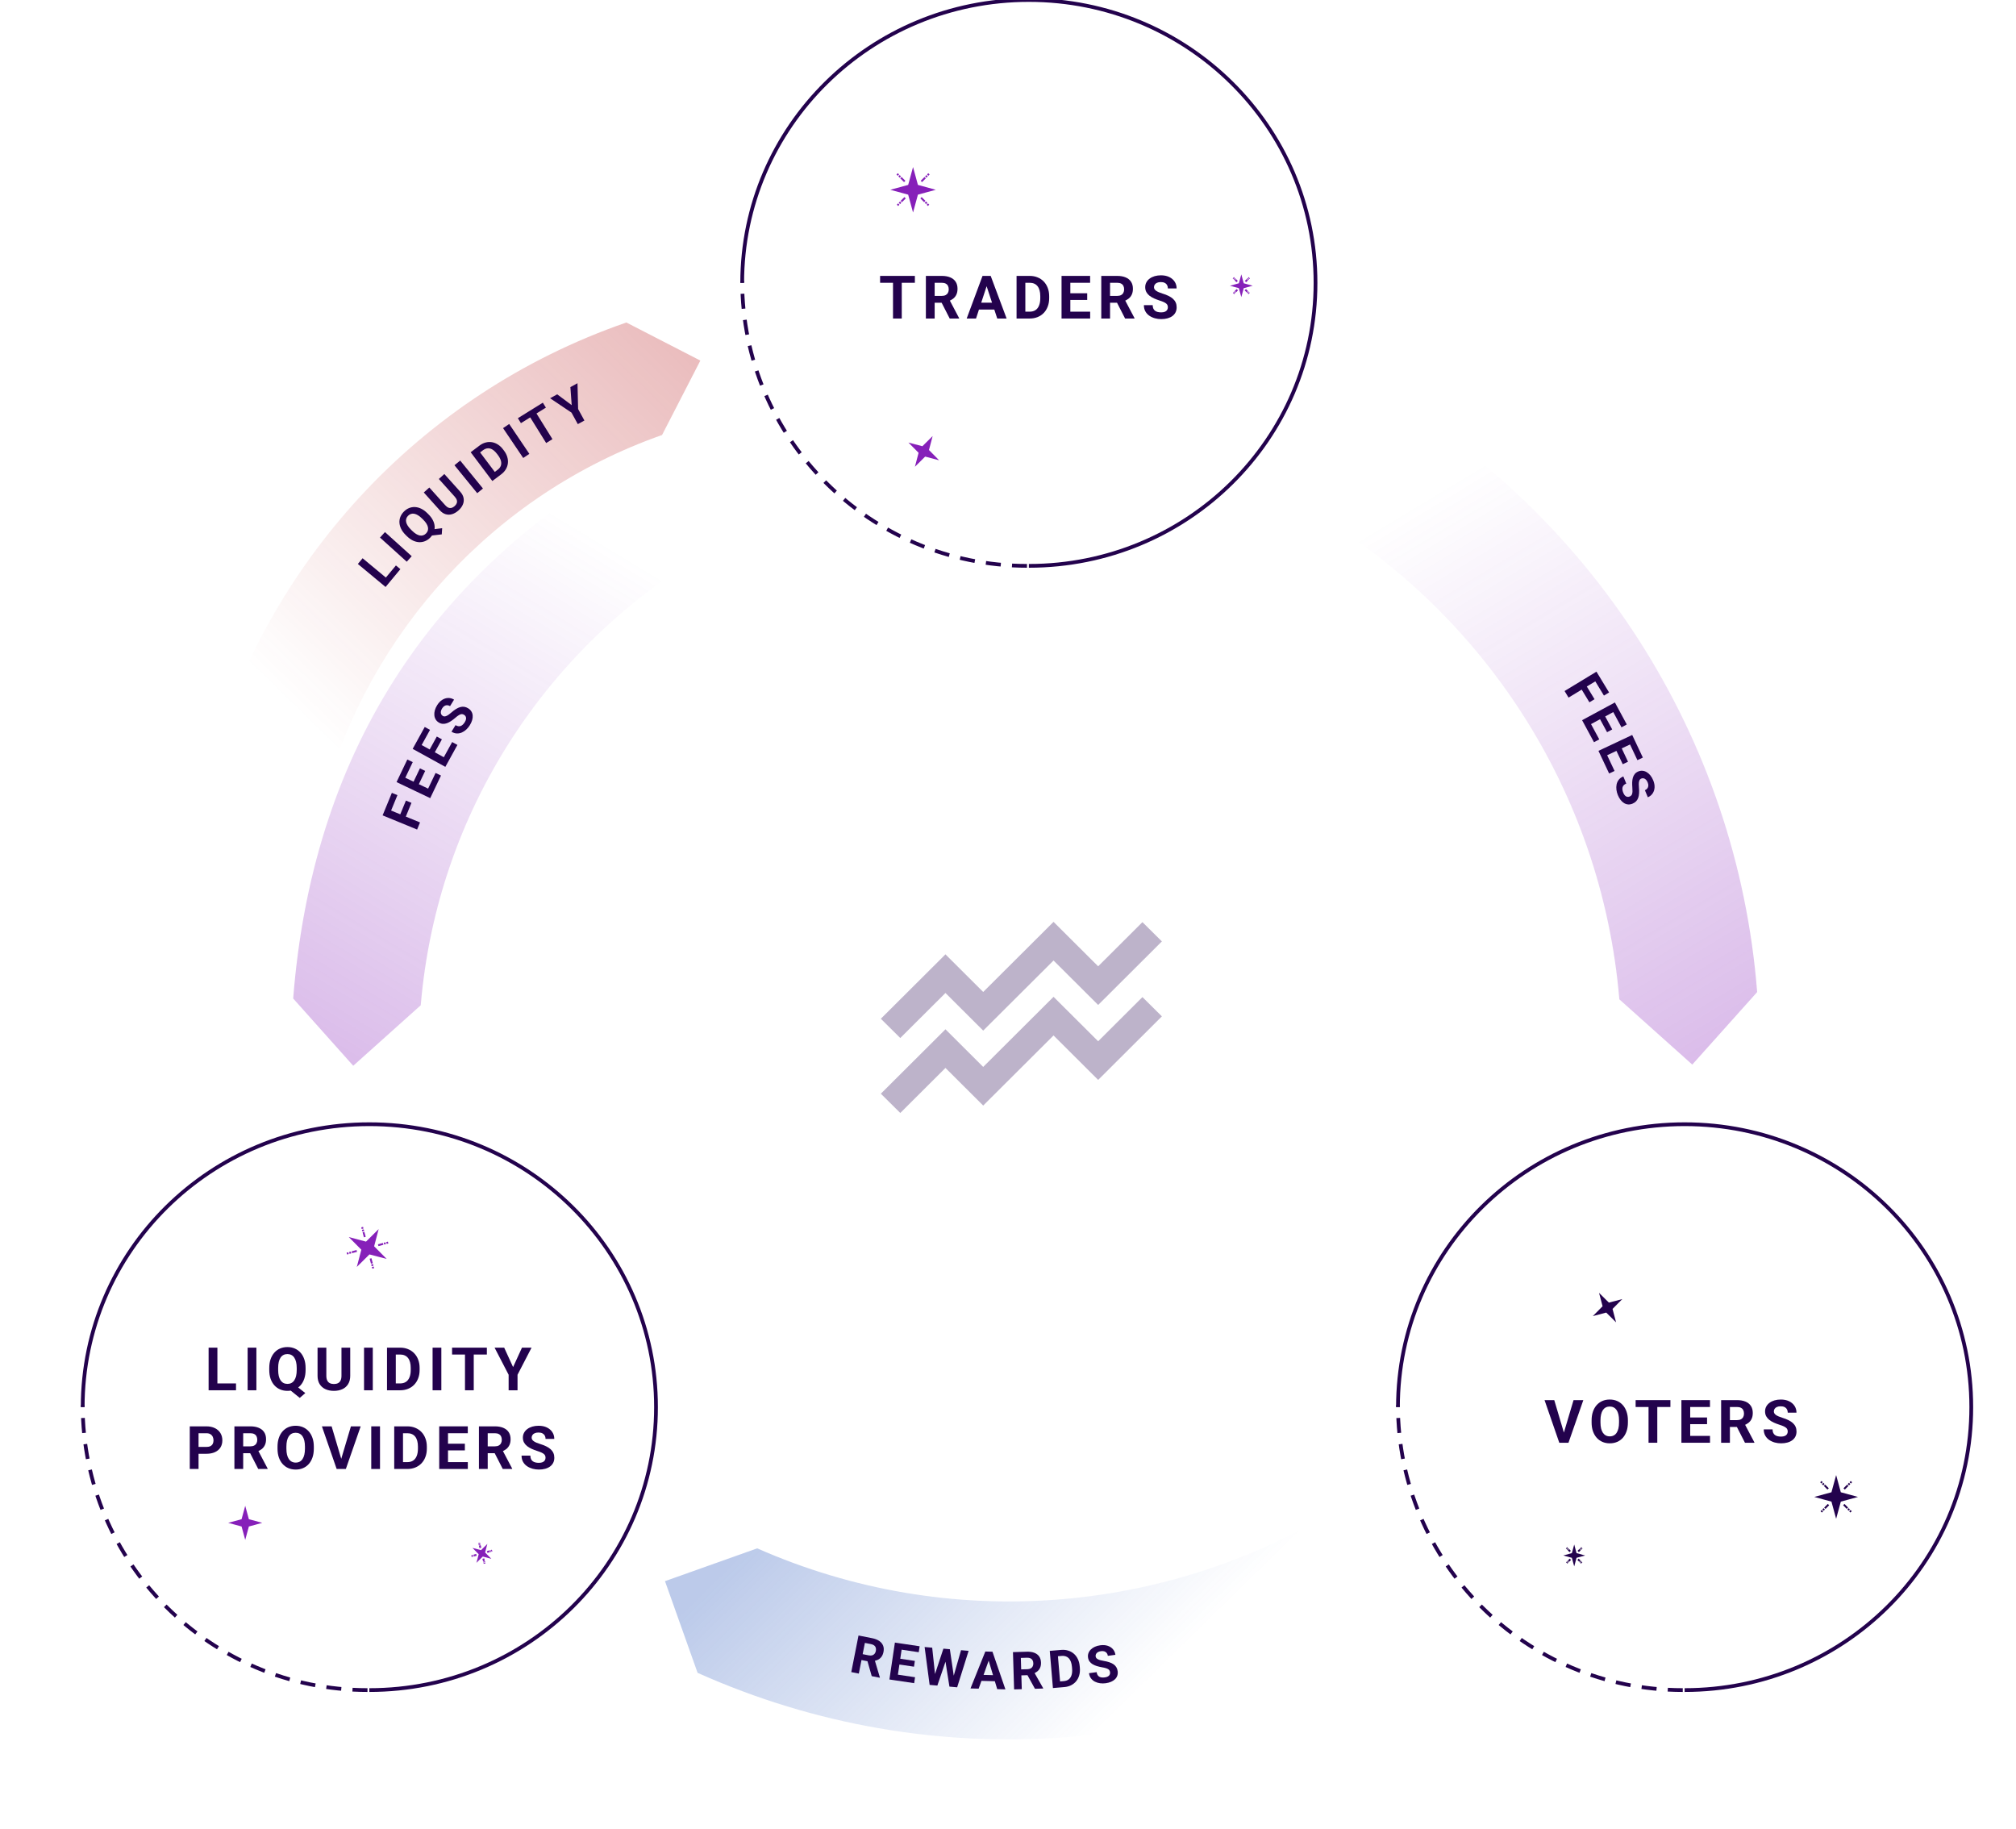 <svg width="100%" height="100%" viewBox="0 0 538 488" fill="none" xmlns="http://www.w3.org/2000/svg">
<g clip-path="url(#clip0_11310_51496)">
<path d="M274.566 151C316.816 151 351.066 117.197 351.066 75.5C351.066 33.803 316.816 0 274.566 0C232.317 0 198.066 33.803 198.066 75.5" stroke="#23024D"/>
<path d="M274.066 151C232.093 151 198.066 116.974 198.066 75" stroke="#23024D" stroke-dasharray="4 3"/>
<path d="M311.663 82.023C311.663 81.82 311.632 81.638 311.569 81.477C311.512 81.31 311.403 81.159 311.241 81.023C311.08 80.883 310.853 80.745 310.562 80.609C310.27 80.474 309.892 80.333 309.429 80.188C308.913 80.021 308.424 79.833 307.96 79.625C307.502 79.417 307.095 79.174 306.741 78.898C306.392 78.617 306.116 78.292 305.913 77.922C305.715 77.552 305.616 77.122 305.616 76.633C305.616 76.159 305.72 75.729 305.929 75.344C306.137 74.953 306.429 74.62 306.804 74.344C307.179 74.062 307.621 73.846 308.132 73.695C308.647 73.544 309.213 73.469 309.827 73.469C310.666 73.469 311.397 73.62 312.022 73.922C312.647 74.224 313.132 74.638 313.476 75.164C313.825 75.69 313.999 76.292 313.999 76.969H311.671C311.671 76.635 311.601 76.344 311.46 76.094C311.325 75.838 311.116 75.638 310.835 75.492C310.559 75.346 310.21 75.273 309.788 75.273C309.382 75.273 309.043 75.336 308.772 75.461C308.502 75.581 308.299 75.745 308.163 75.953C308.028 76.156 307.96 76.385 307.96 76.641C307.96 76.833 308.007 77.008 308.101 77.164C308.2 77.32 308.345 77.466 308.538 77.602C308.731 77.737 308.968 77.865 309.249 77.984C309.53 78.104 309.856 78.221 310.226 78.336C310.845 78.523 311.39 78.734 311.858 78.969C312.332 79.203 312.728 79.466 313.046 79.758C313.364 80.049 313.603 80.38 313.765 80.75C313.926 81.12 314.007 81.539 314.007 82.008C314.007 82.503 313.91 82.945 313.718 83.336C313.525 83.727 313.246 84.057 312.882 84.328C312.517 84.599 312.082 84.805 311.577 84.945C311.072 85.086 310.507 85.156 309.882 85.156C309.319 85.156 308.765 85.083 308.218 84.938C307.671 84.787 307.174 84.56 306.726 84.258C306.283 83.956 305.929 83.57 305.663 83.102C305.397 82.633 305.265 82.078 305.265 81.438H307.616C307.616 81.792 307.671 82.091 307.78 82.336C307.89 82.581 308.043 82.779 308.241 82.93C308.444 83.081 308.684 83.19 308.96 83.258C309.241 83.326 309.549 83.359 309.882 83.359C310.288 83.359 310.621 83.302 310.882 83.188C311.147 83.073 311.343 82.914 311.468 82.711C311.598 82.508 311.663 82.279 311.663 82.023Z" fill="#23024D"/>
<path d="M293.892 73.625H298.134C299.004 73.625 299.751 73.755 300.376 74.016C301.006 74.276 301.491 74.662 301.829 75.172C302.168 75.682 302.337 76.31 302.337 77.055C302.337 77.664 302.233 78.188 302.024 78.625C301.821 79.057 301.532 79.419 301.157 79.711C300.787 79.997 300.353 80.227 299.853 80.398L299.11 80.789H295.423L295.407 78.961H298.149C298.561 78.961 298.902 78.888 299.173 78.742C299.444 78.596 299.647 78.393 299.782 78.133C299.923 77.872 299.993 77.57 299.993 77.227C299.993 76.862 299.925 76.547 299.79 76.281C299.655 76.016 299.449 75.812 299.173 75.672C298.897 75.531 298.55 75.461 298.134 75.461H296.235V85H293.892V73.625ZM300.251 85L297.657 79.93L300.134 79.914L302.759 84.891V85H300.251Z" fill="#23024D"/>
<path d="M290.924 83.172V85H284.869V83.172H290.924ZM285.635 73.625V85H283.291V73.625H285.635ZM290.135 78.258V80.039H284.869V78.258H290.135ZM290.916 73.625V75.461H284.869V73.625H290.916Z" fill="#23024D"/>
<path d="M274.777 85H272.301L272.316 83.172H274.777C275.392 83.172 275.91 83.034 276.332 82.758C276.754 82.477 277.072 82.068 277.285 81.531C277.504 80.995 277.613 80.346 277.613 79.586V79.031C277.613 78.448 277.551 77.935 277.426 77.492C277.306 77.049 277.126 76.677 276.887 76.375C276.647 76.073 276.353 75.846 276.004 75.695C275.655 75.539 275.254 75.461 274.801 75.461H272.254V73.625H274.801C275.561 73.625 276.257 73.755 276.887 74.016C277.522 74.271 278.072 74.638 278.535 75.117C278.999 75.596 279.355 76.169 279.605 76.836C279.861 77.497 279.988 78.234 279.988 79.047V79.586C279.988 80.393 279.861 81.13 279.605 81.797C279.355 82.463 278.999 83.037 278.535 83.516C278.077 83.99 277.527 84.357 276.887 84.617C276.251 84.872 275.548 85 274.777 85ZM273.629 73.625V85H271.285V73.625H273.629Z" fill="#23024D"/>
<path d="M263.561 75.57L260.467 85H257.975L262.201 73.625H263.787L263.561 75.57ZM266.131 85L263.029 75.57L262.779 73.625H264.381L268.631 85H266.131ZM265.99 80.766V82.602H259.982V80.766H265.99Z" fill="#23024D"/>
<path d="M247.085 73.625H251.327C252.197 73.625 252.944 73.755 253.569 74.016C254.2 74.276 254.684 74.662 255.022 75.172C255.361 75.682 255.53 76.31 255.53 77.055C255.53 77.664 255.426 78.188 255.218 78.625C255.015 79.057 254.726 79.419 254.351 79.711C253.981 79.997 253.546 80.227 253.046 80.398L252.304 80.789H248.616L248.601 78.961H251.343C251.754 78.961 252.095 78.888 252.366 78.742C252.637 78.596 252.84 78.393 252.976 78.133C253.116 77.872 253.187 77.57 253.187 77.227C253.187 76.862 253.119 76.547 252.983 76.281C252.848 76.016 252.642 75.812 252.366 75.672C252.09 75.531 251.744 75.461 251.327 75.461H249.429V85H247.085V73.625ZM253.444 85L250.851 79.93L253.327 79.914L255.952 84.891V85H253.444Z" fill="#23024D"/>
<path d="M240.649 73.625V85H238.313V73.625H240.649ZM244.149 73.625V75.461H234.868V73.625H244.149Z" fill="#23024D"/>
<path d="M331.264 73.212L330.613 75.596L328.229 76.246L330.613 76.897L331.264 79.281L331.914 76.897L334.298 76.246L331.914 75.596L331.264 73.212Z" fill="#8620B9"/>
<path d="M330.201 77.31L329.695 77.815" stroke="#8620B9" stroke-width="0.5" stroke-linejoin="round"/>
<path d="M329.611 77.9L329.443 78.069" stroke="#8620B9" stroke-width="0.5" stroke-linejoin="round"/>
<path d="M329.358 78.152L329.19 78.321" stroke="#8620B9" stroke-width="0.5" stroke-linejoin="round"/>
<path d="M332.376 75.134L332.882 74.628" stroke="#8620B9" stroke-width="0.5" stroke-linejoin="round"/>
<path d="M332.965 74.543L333.133 74.374" stroke="#8620B9" stroke-width="0.5" stroke-linejoin="round"/>
<path d="M333.218 74.291L333.386 74.122" stroke="#8620B9" stroke-width="0.5" stroke-linejoin="round"/>
<path d="M330.152 75.133L329.647 74.627" stroke="#8620B9" stroke-width="0.5" stroke-linejoin="round"/>
<path d="M329.562 74.544L329.394 74.375" stroke="#8620B9" stroke-width="0.5" stroke-linejoin="round"/>
<path d="M329.309 74.291L329.14 74.122" stroke="#8620B9" stroke-width="0.5" stroke-linejoin="round"/>
<path d="M332.327 77.31L332.833 77.815" stroke="#8620B9" stroke-width="0.5" stroke-linejoin="round"/>
<path d="M332.917 77.899L333.086 78.068" stroke="#8620B9" stroke-width="0.5" stroke-linejoin="round"/>
<path d="M333.169 78.152L333.338 78.321" stroke="#8620B9" stroke-width="0.5" stroke-linejoin="round"/>
<path d="M243.66 44.575L242.36 49.343L237.592 50.644L242.36 51.944L243.66 56.712L244.961 51.944L249.729 50.644L244.961 49.343L243.66 44.575Z" fill="#8620B9"/>
<path d="M241.536 52.77L240.525 53.781" stroke="#8620B9" stroke-width="0.5" stroke-linejoin="round"/>
<path d="M240.356 53.948L240.019 54.285" stroke="#8620B9" stroke-width="0.5" stroke-linejoin="round"/>
<path d="M239.85 54.453L239.512 54.79" stroke="#8620B9" stroke-width="0.5" stroke-linejoin="round"/>
<path d="M245.883 48.419L246.894 47.407" stroke="#8620B9" stroke-width="0.5" stroke-linejoin="round"/>
<path d="M247.063 47.239L247.401 46.902" stroke="#8620B9" stroke-width="0.5" stroke-linejoin="round"/>
<path d="M247.569 46.733L247.906 46.396" stroke="#8620B9" stroke-width="0.5" stroke-linejoin="round"/>
<path d="M241.437 48.421L240.425 47.41" stroke="#8620B9" stroke-width="0.5" stroke-linejoin="round"/>
<path d="M240.256 47.24L239.919 46.903" stroke="#8620B9" stroke-width="0.5" stroke-linejoin="round"/>
<path d="M239.75 46.735L239.413 46.398" stroke="#8620B9" stroke-width="0.5" stroke-linejoin="round"/>
<path d="M245.784 52.769L246.796 53.78" stroke="#8620B9" stroke-width="0.5" stroke-linejoin="round"/>
<path d="M246.964 53.949L247.301 54.286" stroke="#8620B9" stroke-width="0.5" stroke-linejoin="round"/>
<path d="M247.469 54.454L247.806 54.791" stroke="#8620B9" stroke-width="0.5" stroke-linejoin="round"/>
<path d="M248.888 116.365L246.153 119.076L242.429 118.096L245.14 120.831L244.16 124.554L246.895 121.844L250.618 122.824L247.908 120.089L248.888 116.365Z" fill="#8620B9"/>
<path d="M98.566 451C140.816 451 175.066 417.197 175.066 375.5C175.066 333.803 140.816 300 98.566 300C56.317 300 22.066 333.803 22.066 375.5" stroke="#23024D"/>
<path d="M98.066 451C56.093 451 22.066 416.974 22.066 375" stroke="#23024D" stroke-dasharray="4 3"/>
<path d="M145.584 389.023C145.584 388.82 145.553 388.638 145.49 388.477C145.433 388.31 145.324 388.159 145.162 388.023C145.001 387.883 144.774 387.745 144.482 387.609C144.191 387.474 143.813 387.333 143.35 387.188C142.834 387.021 142.344 386.833 141.881 386.625C141.423 386.417 141.016 386.174 140.662 385.898C140.313 385.617 140.037 385.292 139.834 384.922C139.636 384.552 139.537 384.122 139.537 383.633C139.537 383.159 139.641 382.729 139.85 382.344C140.058 381.953 140.35 381.62 140.725 381.344C141.1 381.062 141.542 380.846 142.053 380.695C142.568 380.544 143.133 380.469 143.748 380.469C144.587 380.469 145.318 380.62 145.943 380.922C146.568 381.224 147.053 381.638 147.396 382.164C147.745 382.69 147.92 383.292 147.92 383.969H145.592C145.592 383.635 145.521 383.344 145.381 383.094C145.245 382.839 145.037 382.638 144.756 382.492C144.48 382.346 144.131 382.273 143.709 382.273C143.303 382.273 142.964 382.336 142.693 382.461C142.423 382.581 142.219 382.745 142.084 382.953C141.949 383.156 141.881 383.385 141.881 383.641C141.881 383.833 141.928 384.008 142.021 384.164C142.12 384.32 142.266 384.466 142.459 384.602C142.652 384.737 142.889 384.865 143.17 384.984C143.451 385.104 143.777 385.221 144.146 385.336C144.766 385.523 145.311 385.734 145.779 385.969C146.253 386.203 146.649 386.466 146.967 386.758C147.285 387.049 147.524 387.38 147.686 387.75C147.847 388.12 147.928 388.539 147.928 389.008C147.928 389.503 147.831 389.945 147.639 390.336C147.446 390.727 147.167 391.057 146.803 391.328C146.438 391.599 146.003 391.805 145.498 391.945C144.993 392.086 144.428 392.156 143.803 392.156C143.24 392.156 142.686 392.083 142.139 391.938C141.592 391.786 141.094 391.56 140.646 391.258C140.204 390.956 139.85 390.57 139.584 390.102C139.318 389.633 139.186 389.078 139.186 388.438H141.537C141.537 388.792 141.592 389.091 141.701 389.336C141.811 389.581 141.964 389.779 142.162 389.93C142.365 390.081 142.605 390.19 142.881 390.258C143.162 390.326 143.469 390.359 143.803 390.359C144.209 390.359 144.542 390.302 144.803 390.188C145.068 390.073 145.264 389.914 145.389 389.711C145.519 389.508 145.584 389.279 145.584 389.023Z" fill="#23024D"/>
<path d="M127.812 380.625H132.054C132.924 380.625 133.671 380.755 134.296 381.016C134.926 381.276 135.41 381.661 135.749 382.172C136.088 382.682 136.257 383.31 136.257 384.055C136.257 384.664 136.153 385.188 135.944 385.625C135.741 386.057 135.452 386.419 135.077 386.711C134.707 386.997 134.272 387.227 133.772 387.398L133.03 387.789H129.343L129.327 385.961H132.069C132.481 385.961 132.822 385.888 133.093 385.742C133.364 385.596 133.567 385.393 133.702 385.133C133.843 384.872 133.913 384.57 133.913 384.227C133.913 383.862 133.845 383.547 133.71 383.281C133.575 383.016 133.369 382.812 133.093 382.672C132.817 382.531 132.47 382.461 132.054 382.461H130.155V392H127.812V380.625ZM134.171 392L131.577 386.93L134.054 386.914L136.679 391.891V392H134.171Z" fill="#23024D"/>
<path d="M124.845 390.172V392H118.79V390.172H124.845ZM119.556 380.625V392H117.212V380.625H119.556ZM124.056 385.258V387.039H118.79V385.258H124.056ZM124.837 380.625V382.461H118.79V380.625H124.837Z" fill="#23024D"/>
<path d="M108.697 392H106.221L106.236 390.172H108.697C109.312 390.172 109.83 390.034 110.252 389.758C110.674 389.477 110.992 389.068 111.205 388.531C111.424 387.995 111.533 387.346 111.533 386.586V386.031C111.533 385.448 111.471 384.935 111.346 384.492C111.226 384.049 111.046 383.677 110.807 383.375C110.567 383.073 110.273 382.846 109.924 382.695C109.575 382.539 109.174 382.461 108.721 382.461H106.174V380.625H108.721C109.481 380.625 110.176 380.755 110.807 381.016C111.442 381.271 111.992 381.638 112.455 382.117C112.919 382.596 113.275 383.169 113.525 383.836C113.781 384.497 113.908 385.234 113.908 386.047V386.586C113.908 387.393 113.781 388.13 113.525 388.797C113.275 389.464 112.919 390.036 112.455 390.516C111.997 390.99 111.447 391.357 110.807 391.617C110.171 391.872 109.468 392 108.697 392ZM107.549 380.625V392H105.205V380.625H107.549Z" fill="#23024D"/>
<path d="M101.41 380.625V392H99.074V380.625H101.41Z" fill="#23024D"/>
<path d="M90.967 389.625L93.647 380.625H96.256L92.295 392H90.576L90.967 389.625ZM88.498 380.625L91.17 389.625L91.576 392H89.842L85.904 380.625H88.498Z" fill="#23024D"/>
<path d="M83.749 386.047V386.586C83.749 387.451 83.632 388.227 83.397 388.914C83.163 389.602 82.832 390.188 82.405 390.672C81.978 391.151 81.468 391.518 80.874 391.773C80.285 392.029 79.632 392.156 78.913 392.156C78.2 392.156 77.546 392.029 76.952 391.773C76.364 391.518 75.853 391.151 75.421 390.672C74.989 390.188 74.653 389.602 74.413 388.914C74.179 388.227 74.061 387.451 74.061 386.586V386.047C74.061 385.177 74.179 384.401 74.413 383.719C74.647 383.031 74.978 382.445 75.405 381.961C75.838 381.477 76.348 381.107 76.936 380.852C77.53 380.596 78.184 380.469 78.897 380.469C79.616 380.469 80.27 380.596 80.858 380.852C81.452 381.107 81.963 381.477 82.39 381.961C82.822 382.445 83.155 383.031 83.39 383.719C83.629 384.401 83.749 385.177 83.749 386.047ZM81.382 386.586V386.031C81.382 385.427 81.327 384.896 81.218 384.438C81.108 383.979 80.947 383.594 80.733 383.281C80.52 382.969 80.259 382.734 79.952 382.578C79.645 382.417 79.293 382.336 78.897 382.336C78.502 382.336 78.15 382.417 77.843 382.578C77.541 382.734 77.283 382.969 77.069 383.281C76.861 383.594 76.702 383.979 76.593 384.438C76.483 384.896 76.429 385.427 76.429 386.031V386.586C76.429 387.185 76.483 387.716 76.593 388.18C76.702 388.638 76.864 389.026 77.077 389.344C77.291 389.656 77.551 389.893 77.858 390.055C78.166 390.216 78.517 390.297 78.913 390.297C79.309 390.297 79.66 390.216 79.968 390.055C80.275 389.893 80.533 389.656 80.741 389.344C80.95 389.026 81.108 388.638 81.218 388.18C81.327 387.716 81.382 387.185 81.382 386.586Z" fill="#23024D"/>
<path d="M62.556 380.625H66.798C67.668 380.625 68.415 380.755 69.04 381.016C69.67 381.276 70.155 381.661 70.493 382.172C70.832 382.682 71.001 383.31 71.001 384.055C71.001 384.664 70.897 385.188 70.689 385.625C70.485 386.057 70.196 386.419 69.821 386.711C69.451 386.997 69.017 387.227 68.517 387.398L67.774 387.789H64.087L64.071 385.961H66.814C67.225 385.961 67.566 385.888 67.837 385.742C68.108 385.596 68.311 385.393 68.446 385.133C68.587 384.872 68.657 384.57 68.657 384.227C68.657 383.862 68.59 383.547 68.454 383.281C68.319 383.016 68.113 382.812 67.837 382.672C67.561 382.531 67.215 382.461 66.798 382.461H64.899V392H62.556V380.625ZM68.915 392L66.321 386.93L68.798 386.914L71.423 391.891V392H68.915Z" fill="#23024D"/>
<path d="M55.072 387.945H52.174V386.117H55.072C55.52 386.117 55.885 386.044 56.166 385.898C56.447 385.747 56.653 385.539 56.783 385.273C56.913 385.008 56.978 384.708 56.978 384.375C56.978 384.036 56.913 383.721 56.783 383.43C56.653 383.138 56.447 382.904 56.166 382.727C55.885 382.549 55.52 382.461 55.072 382.461H52.986V392H50.643V380.625H55.072C55.963 380.625 56.726 380.786 57.361 381.109C58.002 381.427 58.492 381.867 58.83 382.43C59.169 382.992 59.338 383.635 59.338 384.359C59.338 385.094 59.169 385.729 58.83 386.266C58.492 386.802 58.002 387.216 57.361 387.508C56.726 387.799 55.963 387.945 55.072 387.945Z" fill="#23024D"/>
<path d="M134.549 359.625L136.924 364.812L139.299 359.625H141.854L138.111 366.859V371H135.736V366.859L131.986 359.625H134.549Z" fill="#23024D"/>
<path d="M126.426 359.625V371H124.09V359.625H126.426ZM129.926 359.625V361.461H120.645V359.625H129.926Z" fill="#23024D"/>
<path d="M117.779 359.625V371H115.443V359.625H117.779Z" fill="#23024D"/>
<path d="M106.772 371H104.296L104.312 369.172H106.772C107.387 369.172 107.905 369.034 108.327 368.758C108.749 368.477 109.067 368.068 109.28 367.531C109.499 366.995 109.608 366.346 109.608 365.586V365.031C109.608 364.448 109.546 363.935 109.421 363.492C109.301 363.049 109.121 362.677 108.882 362.375C108.642 362.073 108.348 361.846 107.999 361.695C107.65 361.539 107.249 361.461 106.796 361.461H104.249V359.625H106.796C107.556 359.625 108.252 359.755 108.882 360.016C109.517 360.271 110.067 360.638 110.53 361.117C110.994 361.596 111.351 362.169 111.601 362.836C111.856 363.497 111.983 364.234 111.983 365.047V365.586C111.983 366.393 111.856 367.13 111.601 367.797C111.351 368.464 110.994 369.036 110.53 369.516C110.072 369.99 109.522 370.357 108.882 370.617C108.246 370.872 107.543 371 106.772 371ZM105.624 359.625V371H103.28V359.625H105.624Z" fill="#23024D"/>
<path d="M99.485 359.625V371H97.149V359.625H99.485Z" fill="#23024D"/>
<path d="M91.127 359.625H93.463V367.141C93.463 368.016 93.275 368.753 92.9 369.352C92.531 369.951 92.018 370.401 91.361 370.703C90.71 371.005 89.96 371.156 89.111 371.156C88.262 371.156 87.507 371.005 86.846 370.703C86.189 370.401 85.674 369.951 85.299 369.352C84.929 368.753 84.744 368.016 84.744 367.141V359.625H87.088V367.141C87.088 367.651 87.169 368.068 87.33 368.391C87.492 368.714 87.723 368.951 88.025 369.102C88.333 369.253 88.695 369.328 89.111 369.328C89.538 369.328 89.9 369.253 90.197 369.102C90.499 368.951 90.728 368.714 90.885 368.391C91.046 368.068 91.127 367.651 91.127 367.141V359.625Z" fill="#23024D"/>
<path d="M78.394 369.312L81.473 371.75L79.996 373.031L76.965 370.594L78.394 369.312ZM81.551 365.047V365.586C81.551 366.451 81.434 367.227 81.199 367.914C80.97 368.602 80.639 369.188 80.207 369.672C79.775 370.151 79.264 370.518 78.676 370.773C78.087 371.029 77.434 371.156 76.715 371.156C76.001 371.156 75.348 371.029 74.754 370.773C74.16 370.518 73.647 370.151 73.215 369.672C72.783 369.188 72.447 368.602 72.207 367.914C71.973 367.227 71.856 366.451 71.856 365.586V365.047C71.856 364.177 71.973 363.401 72.207 362.719C72.447 362.031 72.78 361.445 73.207 360.961C73.634 360.477 74.144 360.107 74.738 359.852C75.332 359.596 75.986 359.469 76.699 359.469C77.418 359.469 78.072 359.596 78.66 359.852C79.254 360.107 79.767 360.477 80.199 360.961C80.632 361.445 80.965 362.031 81.199 362.719C81.434 363.401 81.551 364.177 81.551 365.047ZM79.184 365.586V365.031C79.184 364.427 79.126 363.896 79.012 363.438C78.902 362.979 78.741 362.594 78.527 362.281C78.319 361.969 78.061 361.734 77.754 361.578C77.447 361.417 77.095 361.336 76.699 361.336C76.303 361.336 75.952 361.417 75.644 361.578C75.337 361.734 75.079 361.969 74.871 362.281C74.663 362.594 74.504 362.979 74.394 363.438C74.285 363.896 74.231 364.427 74.231 365.031V365.586C74.231 366.185 74.285 366.716 74.394 367.18C74.504 367.638 74.663 368.026 74.871 368.344C75.085 368.656 75.345 368.893 75.652 369.055C75.965 369.216 76.319 369.297 76.715 369.297C77.111 369.297 77.46 369.216 77.762 369.055C78.069 368.893 78.327 368.656 78.535 368.344C78.749 368.026 78.91 367.638 79.019 367.18C79.129 366.716 79.184 366.185 79.184 365.586Z" fill="#23024D"/>
<path d="M68.42 359.625V371H66.084V359.625H68.42Z" fill="#23024D"/>
<path d="M62.983 369.172V371H57.257V369.172H62.983ZM58.015 359.625V371H55.671V359.625H58.015Z" fill="#23024D"/>
<path d="M126.077 413.06L128.374 413.664L130.06 411.992L129.456 414.289L131.127 415.975L128.831 415.371L127.144 417.043L127.749 414.746L126.077 413.06Z" fill="#8620B9"/>
<path d="M129.999 414.145L130.663 413.967" stroke="#8620B9" stroke-width="0.5" stroke-linejoin="round"/>
<path d="M130.773 413.938L130.995 413.878" stroke="#8620B9" stroke-width="0.5" stroke-linejoin="round"/>
<path d="M131.104 413.849L131.326 413.789" stroke="#8620B9" stroke-width="0.5" stroke-linejoin="round"/>
<path d="M127.144 414.909L126.48 415.087" stroke="#8620B9" stroke-width="0.5" stroke-linejoin="round"/>
<path d="M126.368 415.117L126.147 415.176" stroke="#8620B9" stroke-width="0.5" stroke-linejoin="round"/>
<path d="M126.037 415.206L125.816 415.265" stroke="#8620B9" stroke-width="0.5" stroke-linejoin="round"/>
<path d="M128.211 413.058L128.033 412.394" stroke="#8620B9" stroke-width="0.5" stroke-linejoin="round"/>
<path d="M128.004 412.283L127.945 412.062" stroke="#8620B9" stroke-width="0.5" stroke-linejoin="round"/>
<path d="M127.915 411.951L127.856 411.73" stroke="#8620B9" stroke-width="0.5" stroke-linejoin="round"/>
<path d="M128.976 415.912L129.153 416.576" stroke="#8620B9" stroke-width="0.5" stroke-linejoin="round"/>
<path d="M129.184 416.688L129.243 416.909" stroke="#8620B9" stroke-width="0.5" stroke-linejoin="round"/>
<path d="M129.272 417.019L129.332 417.24" stroke="#8620B9" stroke-width="0.5" stroke-linejoin="round"/>
<path d="M93.087 330.118L97.68 331.327L101.053 327.984L99.844 332.576L103.187 335.95L98.594 334.741L95.221 338.084L96.43 333.491L93.087 330.118Z" fill="#8620B9"/>
<path d="M100.926 332.287L102.253 331.931" stroke="#8620B9" stroke-width="0.5" stroke-linejoin="round"/>
<path d="M102.474 331.871L102.916 331.753" stroke="#8620B9" stroke-width="0.5" stroke-linejoin="round"/>
<path d="M103.137 331.692L103.579 331.574" stroke="#8620B9" stroke-width="0.5" stroke-linejoin="round"/>
<path d="M95.216 333.814L93.888 334.17" stroke="#8620B9" stroke-width="0.5" stroke-linejoin="round"/>
<path d="M93.667 334.229L93.224 334.348" stroke="#8620B9" stroke-width="0.5" stroke-linejoin="round"/>
<path d="M93.003 334.408L92.56 334.527" stroke="#8620B9" stroke-width="0.5" stroke-linejoin="round"/>
<path d="M97.356 330.114L97.001 328.787" stroke="#8620B9" stroke-width="0.5" stroke-linejoin="round"/>
<path d="M96.941 328.564L96.823 328.122" stroke="#8620B9" stroke-width="0.5" stroke-linejoin="round"/>
<path d="M96.764 327.901L96.645 327.459" stroke="#8620B9" stroke-width="0.5" stroke-linejoin="round"/>
<path d="M98.886 335.821L99.242 337.149" stroke="#8620B9" stroke-width="0.5" stroke-linejoin="round"/>
<path d="M99.301 337.37L99.419 337.813" stroke="#8620B9" stroke-width="0.5" stroke-linejoin="round"/>
<path d="M99.478 338.033L99.597 338.476" stroke="#8620B9" stroke-width="0.5" stroke-linejoin="round"/>
<path d="M60.899 406.374L64.469 405.401L65.442 401.831L66.416 405.401L69.985 406.374L66.416 407.348L65.442 410.917L64.469 407.348L60.899 406.374Z" fill="#8620B9"/>
<path d="M449.566 451C491.816 451 526.066 417.197 526.066 375.5C526.066 333.803 491.816 300 449.566 300C407.317 300 373.066 333.803 373.066 375.5" stroke="#23024D"/>
<path d="M449.066 451C407.093 451 373.066 416.974 373.066 375" stroke="#23024D" stroke-dasharray="4 3"/>
<path d="M477.082 382.023C477.082 381.82 477.051 381.638 476.988 381.477C476.931 381.31 476.822 381.159 476.66 381.023C476.499 380.883 476.272 380.745 475.98 380.609C475.689 380.474 475.311 380.333 474.848 380.188C474.332 380.021 473.842 379.833 473.379 379.625C472.921 379.417 472.514 379.174 472.16 378.898C471.811 378.617 471.535 378.292 471.332 377.922C471.134 377.552 471.035 377.122 471.035 376.633C471.035 376.159 471.139 375.729 471.348 375.344C471.556 374.953 471.848 374.62 472.223 374.344C472.598 374.062 473.04 373.846 473.551 373.695C474.066 373.544 474.632 373.469 475.246 373.469C476.085 373.469 476.816 373.62 477.441 373.922C478.066 374.224 478.551 374.638 478.895 375.164C479.243 375.69 479.418 376.292 479.418 376.969H477.09C477.09 376.635 477.02 376.344 476.879 376.094C476.743 375.839 476.535 375.638 476.254 375.492C475.978 375.346 475.629 375.273 475.207 375.273C474.801 375.273 474.462 375.336 474.191 375.461C473.921 375.581 473.717 375.745 473.582 375.953C473.447 376.156 473.379 376.385 473.379 376.641C473.379 376.833 473.426 377.008 473.52 377.164C473.618 377.32 473.764 377.466 473.957 377.602C474.15 377.737 474.387 377.865 474.668 377.984C474.949 378.104 475.275 378.221 475.645 378.336C476.264 378.523 476.809 378.734 477.277 378.969C477.751 379.203 478.147 379.466 478.465 379.758C478.783 380.049 479.022 380.38 479.184 380.75C479.345 381.12 479.426 381.539 479.426 382.008C479.426 382.503 479.329 382.945 479.137 383.336C478.944 383.727 478.665 384.057 478.301 384.328C477.936 384.599 477.501 384.805 476.996 384.945C476.491 385.086 475.926 385.156 475.301 385.156C474.738 385.156 474.184 385.083 473.637 384.938C473.09 384.786 472.592 384.56 472.145 384.258C471.702 383.956 471.348 383.57 471.082 383.102C470.816 382.633 470.684 382.078 470.684 381.438H473.035C473.035 381.792 473.09 382.091 473.199 382.336C473.309 382.581 473.462 382.779 473.66 382.93C473.863 383.081 474.103 383.19 474.379 383.258C474.66 383.326 474.967 383.359 475.301 383.359C475.707 383.359 476.04 383.302 476.301 383.188C476.566 383.073 476.762 382.914 476.887 382.711C477.017 382.508 477.082 382.279 477.082 382.023Z" fill="#23024D"/>
<path d="M459.311 373.625H463.553C464.423 373.625 465.17 373.755 465.795 374.016C466.425 374.276 466.91 374.661 467.248 375.172C467.587 375.682 467.756 376.31 467.756 377.055C467.756 377.664 467.652 378.188 467.443 378.625C467.24 379.057 466.951 379.419 466.576 379.711C466.206 379.997 465.771 380.227 465.271 380.398L464.529 380.789H460.842L460.826 378.961H463.568C463.98 378.961 464.321 378.888 464.592 378.742C464.863 378.596 465.066 378.393 465.201 378.133C465.342 377.872 465.412 377.57 465.412 377.227C465.412 376.862 465.344 376.547 465.209 376.281C465.074 376.016 464.868 375.812 464.592 375.672C464.316 375.531 463.969 375.461 463.553 375.461H461.654V385H459.311V373.625ZM465.67 385L463.076 379.93L465.553 379.914L468.178 384.891V385H465.67Z" fill="#23024D"/>
<path d="M456.343 383.172V385H450.288V383.172H456.343ZM451.054 373.625V385H448.71V373.625H451.054ZM455.554 378.258V380.039H450.288V378.258H455.554ZM456.335 373.625V375.461H450.288V373.625H456.335Z" fill="#23024D"/>
<path d="M442.274 373.625V385H439.938V373.625H442.274ZM445.774 373.625V375.461H436.493V373.625H445.774Z" fill="#23024D"/>
<path d="M434.432 379.047V379.586C434.432 380.451 434.314 381.227 434.08 381.914C433.846 382.602 433.515 383.188 433.088 383.672C432.661 384.151 432.15 384.518 431.557 384.773C430.968 385.029 430.314 385.156 429.596 385.156C428.882 385.156 428.229 385.029 427.635 384.773C427.046 384.518 426.536 384.151 426.104 383.672C425.671 383.188 425.335 382.602 425.096 381.914C424.861 381.227 424.744 380.451 424.744 379.586V379.047C424.744 378.177 424.861 377.401 425.096 376.719C425.33 376.031 425.661 375.445 426.088 374.961C426.52 374.477 427.031 374.107 427.619 373.852C428.213 373.596 428.867 373.469 429.58 373.469C430.299 373.469 430.952 373.596 431.541 373.852C432.135 374.107 432.645 374.477 433.072 374.961C433.505 375.445 433.838 376.031 434.072 376.719C434.312 377.401 434.432 378.177 434.432 379.047ZM432.064 379.586V379.031C432.064 378.427 432.01 377.896 431.9 377.438C431.791 376.979 431.63 376.594 431.416 376.281C431.202 375.969 430.942 375.734 430.635 375.578C430.327 375.417 429.976 375.336 429.58 375.336C429.184 375.336 428.833 375.417 428.525 375.578C428.223 375.734 427.965 375.969 427.752 376.281C427.544 376.594 427.385 376.979 427.275 377.438C427.166 377.896 427.111 378.427 427.111 379.031V379.586C427.111 380.185 427.166 380.716 427.275 381.18C427.385 381.638 427.546 382.026 427.76 382.344C427.973 382.656 428.234 382.893 428.541 383.055C428.848 383.216 429.2 383.297 429.596 383.297C429.992 383.297 430.343 383.216 430.65 383.055C430.958 382.893 431.215 382.656 431.424 382.344C431.632 382.026 431.791 381.638 431.9 381.18C432.01 380.716 432.064 380.185 432.064 379.586Z" fill="#23024D"/>
<path d="M417.246 382.625L419.926 373.625H422.535L418.574 385H416.855L417.246 382.625ZM414.777 373.625L417.449 382.625L417.855 385H416.121L412.184 373.625H414.777Z" fill="#23024D"/>
<path d="M420.102 412.165L420.726 414.456L423.017 415.081L420.726 415.706L420.102 417.997L419.477 415.706L417.186 415.081L419.477 414.456L420.102 412.165Z" fill="#23024D"/>
<path d="M421.122 416.103L421.608 416.589" stroke="#23024D" stroke-width="0.5" stroke-linejoin="round"/>
<path d="M421.689 416.67L421.851 416.832" stroke="#23024D" stroke-width="0.5" stroke-linejoin="round"/>
<path d="M421.932 416.913L422.094 417.075" stroke="#23024D" stroke-width="0.5" stroke-linejoin="round"/>
<path d="M419.032 414.014L418.546 413.528" stroke="#23024D" stroke-width="0.5" stroke-linejoin="round"/>
<path d="M418.465 413.446L418.303 413.284" stroke="#23024D" stroke-width="0.5" stroke-linejoin="round"/>
<path d="M418.223 413.203L418.061 413.041" stroke="#23024D" stroke-width="0.5" stroke-linejoin="round"/>
<path d="M421.17 414.012L421.656 413.526" stroke="#23024D" stroke-width="0.5" stroke-linejoin="round"/>
<path d="M421.737 413.444L421.899 413.282" stroke="#23024D" stroke-width="0.5" stroke-linejoin="round"/>
<path d="M421.979 413.202L422.141 413.04" stroke="#23024D" stroke-width="0.5" stroke-linejoin="round"/>
<path d="M419.08 416.102L418.594 416.588" stroke="#23024D" stroke-width="0.5" stroke-linejoin="round"/>
<path d="M418.513 416.669L418.351 416.831" stroke="#23024D" stroke-width="0.5" stroke-linejoin="round"/>
<path d="M418.271 416.911L418.109 417.073" stroke="#23024D" stroke-width="0.5" stroke-linejoin="round"/>
<path d="M490.001 393.631L491.251 398.213L495.832 399.462L491.251 400.712L490.001 405.294L488.751 400.712L484.17 399.462L488.751 398.213L490.001 393.631Z" fill="#23024D"/>
<path d="M492.042 401.504L493.014 402.476" stroke="#23024D" stroke-width="0.5" stroke-linejoin="round"/>
<path d="M493.176 402.637L493.5 402.961" stroke="#23024D" stroke-width="0.5" stroke-linejoin="round"/>
<path d="M493.663 403.122L493.987 403.446" stroke="#23024D" stroke-width="0.5" stroke-linejoin="round"/>
<path d="M487.865 397.323L486.893 396.351" stroke="#23024D" stroke-width="0.5" stroke-linejoin="round"/>
<path d="M486.73 396.189L486.407 395.865" stroke="#23024D" stroke-width="0.5" stroke-linejoin="round"/>
<path d="M486.244 395.704L485.92 395.38" stroke="#23024D" stroke-width="0.5" stroke-linejoin="round"/>
<path d="M492.14 397.325L493.112 396.353" stroke="#23024D" stroke-width="0.5" stroke-linejoin="round"/>
<path d="M493.273 396.191L493.597 395.867" stroke="#23024D" stroke-width="0.5" stroke-linejoin="round"/>
<path d="M493.759 395.706L494.083 395.382" stroke="#23024D" stroke-width="0.5" stroke-linejoin="round"/>
<path d="M487.961 401.504L486.989 402.476" stroke="#23024D" stroke-width="0.5" stroke-linejoin="round"/>
<path d="M486.826 402.639L486.502 402.963" stroke="#23024D" stroke-width="0.5" stroke-linejoin="round"/>
<path d="M486.341 403.124L486.017 403.448" stroke="#23024D" stroke-width="0.5" stroke-linejoin="round"/>
<path d="M426.73 345L429.358 347.605L432.936 346.663L430.332 349.291L431.273 352.869L428.646 350.264L425.068 351.206L427.672 348.578L426.73 345Z" fill="#23024D"/>
<path opacity="0.3" d="M367.433 104C424.045 136.748 463.524 195.944 468.923 264.735L451.61 284.088L432.145 266.674C427.428 210.733 395.218 162.603 349 135.867L367.433 104Z" fill="url(#paint0_linear_11310_51496)"/>
<path d="M434.879 212.561C435.043 212.493 435.18 212.406 435.29 212.302C435.405 212.199 435.491 212.06 435.546 211.884C435.605 211.707 435.641 211.477 435.653 211.196C435.664 210.915 435.651 210.563 435.614 210.139C435.575 209.667 435.563 209.208 435.575 208.764C435.59 208.323 435.65 207.914 435.754 207.535C435.864 207.159 436.035 206.826 436.265 206.538C436.498 206.254 436.812 206.03 437.207 205.866C437.591 205.707 437.973 205.647 438.354 205.686C438.74 205.723 439.107 205.847 439.456 206.058C439.809 206.267 440.132 206.552 440.425 206.914C440.72 207.28 440.971 207.711 441.177 208.208C441.458 208.885 441.582 209.527 441.547 210.134C441.513 210.74 441.34 211.271 441.031 211.725C440.723 212.183 440.295 212.526 439.748 212.753L438.967 210.872C439.236 210.76 439.448 210.605 439.603 210.408C439.764 210.213 439.856 209.977 439.88 209.701C439.905 209.429 439.847 209.122 439.705 208.781C439.569 208.453 439.405 208.201 439.213 208.024C439.026 207.845 438.825 207.736 438.611 207.696C438.401 207.655 438.194 207.677 437.987 207.763C437.832 207.827 437.706 207.924 437.611 208.052C437.518 208.184 437.449 208.351 437.405 208.552C437.36 208.753 437.336 208.988 437.334 209.255C437.331 209.523 437.346 209.825 437.377 210.162C437.434 210.726 437.446 211.237 437.413 211.694C437.383 212.156 437.303 212.564 437.174 212.918C437.045 213.273 436.858 213.578 436.613 213.832C436.369 214.087 436.057 214.292 435.678 214.45C435.278 214.616 434.888 214.686 434.508 214.662C434.127 214.637 433.767 214.523 433.425 214.319C433.084 214.115 432.772 213.833 432.489 213.471C432.206 213.11 431.96 212.677 431.75 212.172C431.561 211.717 431.434 211.245 431.369 210.754C431.307 210.261 431.323 209.783 431.417 209.32C431.513 208.861 431.706 208.445 431.995 208.073C432.285 207.702 432.689 207.408 433.207 207.193L433.995 209.094C433.709 209.213 433.485 209.357 433.324 209.528C433.163 209.698 433.055 209.889 432.999 210.099C432.945 210.314 432.937 210.544 432.975 210.79C433.015 211.04 433.09 211.3 433.202 211.569C433.338 211.898 433.497 212.148 433.676 212.32C433.858 212.496 434.052 212.601 434.258 212.634C434.466 212.671 434.673 212.646 434.879 212.561Z" fill="#23024D"/>
<path d="M430.867 205.728L429.42 206.41L427.161 201.618L428.608 200.936L430.867 205.728ZM436.45 197.98L427.447 202.224L426.573 200.369L435.576 196.125L436.45 197.98ZM434.462 203.27L433.052 203.935L431.088 199.767L432.498 199.102L434.462 203.27ZM438.42 202.16L436.967 202.845L434.711 198.059L436.164 197.374L438.42 202.16Z" fill="#23024D"/>
<path d="M426.789 197.302L425.381 198.063L422.862 193.402L424.269 192.642L426.789 197.302ZM431.937 189.259L423.181 193.992L422.206 192.188L430.961 187.455L431.937 189.259ZM430.243 194.65L428.872 195.391L426.681 191.338L428.052 190.597L430.243 194.65ZM434.134 193.324L432.721 194.088L430.205 189.433L431.618 188.669L434.134 193.324Z" fill="#23024D"/>
<path d="M427.101 180.989L418.594 186.156L417.53 184.403L426.036 179.236L427.101 180.989ZM425.525 186.585L424.158 187.415L421.809 183.548L423.176 182.717L425.525 186.585ZM429.408 184.786L428.035 185.62L425.437 181.344L426.81 180.51L429.408 184.786Z" fill="#23024D"/>
<path opacity="0.3" d="M172.876 120C113.5 152.5 83.238 202.662 78.241 266.454L94.266 284.401L112.283 268.252C116.649 216.377 146.462 171.744 189.241 146.952L172.876 120Z" fill="url(#paint1_linear_11310_51496)"/>
<path d="M123.864 190.76C123.712 190.667 123.562 190.607 123.413 190.579C123.263 190.545 123.1 190.557 122.925 190.615C122.746 190.671 122.539 190.776 122.304 190.931C122.069 191.086 121.791 191.302 121.47 191.581C121.109 191.888 120.744 192.166 120.376 192.416C120.01 192.661 119.643 192.852 119.275 192.989C118.905 193.12 118.536 193.176 118.167 193.157C117.801 193.135 117.435 193.011 117.071 192.786C116.718 192.568 116.446 192.293 116.255 191.961C116.059 191.626 115.945 191.256 115.912 190.85C115.875 190.441 115.917 190.012 116.04 189.563C116.164 189.109 116.367 188.654 116.65 188.196C117.035 187.572 117.484 187.096 117.996 186.77C118.508 186.443 119.039 186.273 119.589 186.259C120.141 186.241 120.669 186.387 121.173 186.698L120.103 188.432C119.855 188.279 119.606 188.197 119.355 188.187C119.103 188.17 118.857 188.233 118.62 188.376C118.384 188.514 118.17 188.741 117.976 189.055C117.789 189.357 117.68 189.638 117.649 189.897C117.613 190.154 117.642 190.381 117.735 190.577C117.824 190.771 117.964 190.927 118.154 191.044C118.297 191.133 118.449 191.178 118.608 191.18C118.77 191.178 118.945 191.137 119.135 191.055C119.324 190.974 119.528 190.856 119.747 190.702C119.965 190.548 120.202 190.359 120.457 190.136C120.882 189.761 121.289 189.453 121.679 189.211C122.071 188.966 122.449 188.792 122.812 188.69C123.175 188.587 123.531 188.561 123.881 188.61C124.231 188.66 124.58 188.793 124.929 189.008C125.297 189.235 125.583 189.511 125.785 189.834C125.987 190.157 126.106 190.516 126.14 190.912C126.174 191.308 126.127 191.726 126 192.167C125.872 192.608 125.665 193.061 125.378 193.526C125.119 193.945 124.81 194.325 124.45 194.665C124.086 195.003 123.689 195.269 123.258 195.464C122.83 195.655 122.38 195.741 121.909 195.724C121.438 195.706 120.964 195.55 120.487 195.256L121.568 193.505C121.831 193.667 122.079 193.764 122.312 193.795C122.544 193.826 122.762 193.803 122.966 193.725C123.172 193.643 123.363 193.515 123.54 193.34C123.72 193.162 123.887 192.949 124.04 192.701C124.226 192.398 124.337 192.124 124.371 191.877C124.408 191.627 124.379 191.408 124.286 191.222C124.194 191.031 124.054 190.878 123.864 190.76Z" fill="#23024D"/>
<path d="M120.667 198.017L122.069 198.788L119.513 203.429L118.112 202.658L120.667 198.017ZM111.118 198.041L119.836 202.842L118.847 204.639L110.128 199.838L111.118 198.041ZM116.568 196.548L117.933 197.299L115.711 201.335L114.345 200.584L116.568 196.548ZM113.347 193.994L114.754 194.768L112.202 199.403L110.794 198.628L113.347 193.994Z" fill="#23024D"/>
<path d="M116.241 206.269L117.684 206.957L115.404 211.739L113.96 211.051L116.241 206.269ZM106.709 206.85L115.693 211.134L114.81 212.986L105.826 208.702L106.709 206.85ZM112.062 205.041L113.469 205.712L111.486 209.871L110.079 209.2L112.062 205.041ZM108.698 202.679L110.148 203.371L107.87 208.147L106.42 207.455L108.698 202.679Z" fill="#23024D"/>
<path d="M102.886 215.685L112.091 219.47L111.311 221.366L102.106 217.582L102.886 215.685ZM108.326 213.635L109.805 214.243L108.085 218.429L106.605 217.82L108.326 213.635ZM104.575 211.576L106.061 212.186L104.158 216.814L102.673 216.204L104.575 211.576Z" fill="#23024D"/>
<path opacity="0.3" d="M375.87 434.247C320.017 468.272 249.145 474.594 186.165 446.401L177.462 421.936L202.07 413.183C253.441 435.823 311.118 430.585 356.717 402.807L375.87 434.247Z" fill="url(#paint2_linear_11310_51496)"/>
<path d="M296.233 446.248C296.21 446.072 296.161 445.918 296.088 445.785C296.018 445.647 295.906 445.529 295.75 445.431C295.593 445.328 295.381 445.235 295.112 445.152C294.843 445.069 294.499 444.991 294.08 444.92C293.613 444.836 293.167 444.731 292.74 444.605C292.318 444.478 291.937 444.316 291.598 444.119C291.262 443.916 290.984 443.666 290.765 443.369C290.55 443.072 290.413 442.711 290.355 442.287C290.3 441.876 290.339 441.491 290.475 441.132C290.609 440.769 290.823 440.446 291.115 440.162C291.407 439.874 291.766 439.634 292.191 439.443C292.62 439.252 293.101 439.12 293.634 439.047C294.361 438.948 295.013 438.993 295.59 439.181C296.168 439.37 296.637 439.672 296.997 440.087C297.361 440.502 297.583 441.003 297.663 441.59L295.645 441.865C295.605 441.576 295.51 441.331 295.359 441.131C295.211 440.925 295.007 440.776 294.746 440.683C294.489 440.589 294.178 440.567 293.812 440.617C293.46 440.664 293.174 440.758 292.954 440.899C292.733 441.035 292.576 441.201 292.484 441.397C292.39 441.589 292.358 441.796 292.389 442.017C292.411 442.184 292.472 442.33 292.572 442.455C292.676 442.578 292.82 442.688 293.003 442.782C293.186 442.877 293.407 442.96 293.664 443.031C293.922 443.101 294.218 443.165 294.553 443.22C295.112 443.31 295.609 443.429 296.043 443.577C296.481 443.724 296.856 443.905 297.165 444.121C297.475 444.336 297.722 444.595 297.906 444.896C298.089 445.198 298.208 445.552 298.264 445.958C298.322 446.387 298.291 446.783 298.17 447.144C298.049 447.505 297.846 447.825 297.562 448.103C297.278 448.38 296.925 448.61 296.503 448.792C296.082 448.973 295.6 449.101 295.058 449.174C294.57 449.24 294.081 449.243 293.59 449.181C293.098 449.114 292.64 448.976 292.216 448.767C291.796 448.557 291.444 448.265 291.158 447.89C290.873 447.515 290.692 447.049 290.617 446.494L292.656 446.217C292.697 446.524 292.78 446.777 292.904 446.977C293.027 447.176 293.184 447.329 293.373 447.437C293.567 447.544 293.788 447.611 294.035 447.637C294.287 447.662 294.557 447.656 294.846 447.616C295.199 447.568 295.481 447.479 295.693 447.349C295.91 447.219 296.061 447.058 296.145 446.867C296.234 446.676 296.264 446.469 296.233 446.248Z" fill="#23024D"/>
<path d="M284.033 450.2L281.874 450.384L281.752 448.789L283.898 448.607C284.434 448.561 284.875 448.402 285.223 448.13C285.57 447.854 285.816 447.474 285.963 446.99C286.114 446.507 286.161 445.933 286.105 445.27L286.064 444.787C286.021 444.278 285.928 443.835 285.786 443.459C285.649 443.081 285.465 442.77 285.234 442.524C285.002 442.279 284.729 442.103 284.414 441.997C284.098 441.887 283.742 441.848 283.347 441.882L281.127 442.071L280.991 440.47L283.211 440.281C283.874 440.225 284.49 440.287 285.059 440.467C285.632 440.643 286.138 440.922 286.578 441.306C287.017 441.689 287.371 442.162 287.638 442.725C287.91 443.283 288.075 443.916 288.136 444.624L288.176 445.094C288.235 445.798 288.179 446.45 288.006 447.05C287.837 447.65 287.568 448.176 287.2 448.628C286.835 449.075 286.383 449.436 285.844 449.71C285.309 449.98 284.705 450.143 284.033 450.2ZM282.19 440.368L283.032 450.285L280.989 450.459L280.146 440.542L282.19 440.368Z" fill="#23024D"/>
<path d="M270.326 440.874L274.037 440.762C274.797 440.739 275.454 440.833 276.008 441.044C276.566 441.255 277 441.579 277.31 442.016C277.619 442.454 277.784 442.998 277.804 443.65C277.82 444.182 277.743 444.643 277.572 445.031C277.406 445.415 277.163 445.739 276.843 446.004C276.527 446.264 276.153 446.476 275.72 446.64L275.081 447.001L271.856 447.099L271.794 445.501L274.192 445.428C274.552 445.417 274.848 445.344 275.081 445.21C275.314 445.075 275.487 444.892 275.598 444.66C275.714 444.429 275.768 444.163 275.758 443.862C275.749 443.543 275.681 443.269 275.556 443.041C275.43 442.812 275.245 442.64 275 442.524C274.755 442.409 274.45 442.356 274.085 442.367L272.425 442.418L272.678 450.761L270.629 450.823L270.326 440.874ZM276.191 450.654L273.787 446.288L275.953 446.209L278.381 450.492L278.384 450.587L276.191 450.654Z" fill="#23024D"/>
<path d="M264.092 442.446L261.168 450.623L258.989 450.566L262.948 440.713L264.335 440.75L264.092 442.446ZM266.123 450.754L263.627 442.434L263.454 440.727L264.855 440.764L268.31 450.811L266.123 450.754ZM266.098 447.047L266.055 448.653L260.8 448.514L260.843 446.908L266.098 447.047Z" fill="#23024D"/>
<path d="M249.059 448.118L251.761 439.948L252.864 440.044L252.995 441.455L250.148 449.798L248.963 449.695L249.059 448.118ZM248.771 439.688L249.679 448.172L249.405 449.734L248.084 449.619L246.749 439.511L248.771 439.688ZM254.129 448.526L256.467 440.358L258.489 440.534L255.432 450.259L254.111 450.144L254.129 448.526ZM253.484 440.098L254.742 448.648L254.554 450.182L253.369 450.079L251.995 441.361L252.387 440.003L253.484 440.098Z" fill="#23024D"/>
<path d="M244.194 447.573L243.958 449.156L238.718 448.376L238.954 446.794L244.194 447.573ZM240.845 438.63L239.381 448.475L237.352 448.173L238.817 438.328L240.845 438.63ZM244.143 443.219L243.914 444.76L239.357 444.082L239.586 442.541L244.143 443.219ZM245.416 439.31L245.18 440.899L239.946 440.12L240.183 438.531L245.416 439.31Z" fill="#23024D"/>
<path d="M229.108 436.437L232.749 437.158C233.496 437.306 234.115 437.545 234.608 437.874C235.104 438.205 235.455 438.618 235.658 439.114C235.862 439.609 235.901 440.177 235.774 440.816C235.671 441.339 235.493 441.771 235.24 442.111C234.992 442.447 234.682 442.709 234.311 442.896C233.945 443.079 233.532 443.201 233.074 443.264L232.371 443.473L229.205 442.847L229.503 441.275L231.856 441.741C232.21 441.811 232.515 441.806 232.772 441.727C233.029 441.648 233.238 441.508 233.399 441.307C233.563 441.108 233.675 440.86 233.734 440.565C233.795 440.252 233.791 439.97 233.72 439.719C233.649 439.468 233.507 439.259 233.294 439.092C233.08 438.924 232.795 438.805 232.437 438.734L230.808 438.411L229.188 446.599L227.176 446.201L229.108 436.437ZM232.634 447.282L231.269 442.489L233.398 442.896L234.806 447.614L234.787 447.708L232.634 447.282Z" fill="#23024D"/>
<path opacity="0.3" d="M55.985 204.66C70.898 150.758 111.387 105.34 167.155 86.061L186.899 96.222L176.678 116.081C131.398 132.029 98.502 169.048 86.327 213.054L55.985 204.66Z" fill="url(#paint3_linear_11310_51496)"/>
<path d="M148.698 105.231L152.565 108.112L152.219 103.302L154.113 102.264L154.277 109.147L155.958 112.216L154.198 113.181L152.516 110.111L146.799 106.271L148.698 105.231Z" fill="#23024D"/>
<path d="M142.351 109.019L147.428 117.184L145.752 118.226L140.674 110.062L142.351 109.019ZM144.863 107.457L145.682 108.775L139.021 112.918L138.201 111.6L144.863 107.457Z" fill="#23024D"/>
<path d="M135.885 113.143L141.265 121.111L139.629 122.216L134.249 114.248L135.885 113.143Z" fill="#23024D"/>
<path d="M133.748 126.582L132.075 127.841L131.156 126.599L132.818 125.348C133.233 125.035 133.513 124.679 133.657 124.278C133.799 123.873 133.805 123.436 133.677 122.965C133.552 122.491 133.296 121.998 132.909 121.485L132.627 121.11C132.331 120.716 132.027 120.402 131.718 120.166C131.412 119.928 131.101 119.768 130.786 119.686C130.471 119.604 130.157 119.601 129.844 119.676C129.529 119.748 129.219 119.899 128.913 120.13L127.193 121.425L126.26 120.185L127.979 118.89C128.493 118.504 129.028 118.238 129.586 118.093C130.145 117.942 130.703 117.911 131.259 117.999C131.816 118.087 132.348 118.292 132.856 118.615C133.365 118.932 133.825 119.364 134.239 119.913L134.513 120.277C134.923 120.822 135.212 121.384 135.379 121.964C135.549 122.542 135.599 123.11 135.53 123.669C135.461 124.222 135.277 124.749 134.977 125.251C134.678 125.746 134.268 126.19 133.748 126.582ZM127.188 119.486L132.972 127.166L131.39 128.358L125.606 120.678L127.188 119.486Z" fill="#23024D"/>
<path d="M122.81 122.905L128.883 130.358L127.352 131.605L121.279 124.152L122.81 122.905Z" fill="#23024D"/>
<path d="M117.111 127.815L118.58 126.496L122.825 131.222C123.319 131.773 123.617 132.342 123.719 132.93C123.825 133.516 123.757 134.089 123.515 134.649C123.276 135.207 122.889 135.726 122.355 136.205C121.822 136.684 121.261 137.016 120.675 137.199C120.091 137.38 119.513 137.388 118.939 137.223C118.368 137.055 117.835 136.696 117.341 136.146L113.097 131.419L114.571 130.096L118.815 134.822C119.104 135.143 119.39 135.36 119.673 135.472C119.957 135.584 120.237 135.602 120.512 135.526C120.791 135.448 121.061 135.291 121.323 135.055C121.592 134.814 121.777 134.562 121.878 134.3C121.983 134.034 121.993 133.756 121.909 133.464C121.828 133.17 121.644 132.862 121.355 132.541L117.111 127.815Z" fill="#23024D"/>
<path d="M114.704 141.354L117.998 140.951L117.891 142.6L114.625 142.975L114.704 141.354ZM114.014 136.922L114.338 137.242C114.858 137.756 115.255 138.287 115.529 138.837C115.806 139.383 115.962 139.93 115.996 140.478C116.028 141.022 115.945 141.547 115.749 142.053C115.553 142.558 115.241 143.027 114.814 143.459C114.391 143.888 113.926 144.205 113.419 144.411C112.913 144.616 112.388 144.706 111.843 144.682C111.295 144.654 110.743 144.508 110.187 144.243C109.635 143.976 109.098 143.585 108.578 143.072L108.254 142.752C107.731 142.235 107.334 141.703 107.063 141.157C106.792 140.605 106.638 140.056 106.6 139.512C106.563 138.967 106.644 138.441 106.843 137.932C107.042 137.423 107.354 136.955 107.778 136.526C108.205 136.093 108.67 135.776 109.173 135.574C109.679 135.369 110.206 135.28 110.754 135.308C111.302 135.335 111.853 135.483 112.405 135.751C112.955 136.015 113.491 136.405 114.014 136.922ZM112.932 138.666L112.598 138.336C112.235 137.977 111.881 137.696 111.538 137.493C111.197 137.286 110.87 137.154 110.555 137.097C110.243 137.037 109.949 137.053 109.673 137.144C109.393 137.233 109.136 137.397 108.9 137.635C108.665 137.873 108.505 138.132 108.42 138.413C108.331 138.69 108.319 138.985 108.383 139.296C108.447 139.606 108.584 139.931 108.795 140.269C109.006 140.607 109.293 140.955 109.656 141.314L109.989 141.644C110.349 142 110.701 142.282 111.045 142.492C111.386 142.698 111.713 142.833 112.028 142.897C112.343 142.954 112.64 142.938 112.92 142.849C113.202 142.758 113.461 142.593 113.696 142.355C113.932 142.117 114.09 141.859 114.173 141.581C114.258 141.301 114.269 141.005 114.205 140.694C114.141 140.377 114.003 140.049 113.793 139.711C113.579 139.37 113.292 139.021 112.932 138.666Z" fill="#23024D"/>
<path d="M102.732 141.987L109.872 148.426L108.549 149.892L101.41 143.453L102.732 141.987Z" fill="#23024D"/>
<path d="M105.657 150.894L106.846 151.881L103.753 155.605L102.565 154.618L105.657 150.894ZM96.766 148.97L104.163 155.112L102.897 156.636L95.5 150.494L96.766 148.97Z" fill="#23024D"/>
<path fill-rule="evenodd" clip-rule="evenodd" d="M281.155 266.002L293.059 277.864L304.878 266.078L310.066 271.219L293.06 288.178L281.155 276.313L262.383 295.021L252.311 284.983L240.253 297L235.066 291.857L252.311 274.671L262.383 284.71L281.155 266.002Z" fill="#BDB3CA"/>
<path fill-rule="evenodd" clip-rule="evenodd" d="M281.155 246L293.059 257.863L304.878 246.076L310.066 251.218L293.06 268.176L281.155 256.312L262.383 275.02L252.311 264.981L240.253 276.998L235.066 271.855L252.311 254.67L262.383 264.708L281.155 246Z" fill="#BDB3CA"/>
</g>
<defs>
<linearGradient id="paint0_linear_11310_51496" x1="366.747" y1="140.862" x2="453.395" y2="284.528" gradientUnits="userSpaceOnUse">
<stop stop-color="#8620B9" stop-opacity="0"/>
<stop offset="1" stop-color="#8620B9"/>
</linearGradient>
<linearGradient id="paint1_linear_11310_51496" x1="172.815" y1="151.583" x2="92.394" y2="284.675" gradientUnits="userSpaceOnUse">
<stop stop-color="#8620B9" stop-opacity="0"/>
<stop offset="1" stop-color="#8620B9"/>
</linearGradient>
<linearGradient id="paint2_linear_11310_51496" x1="403.566" y1="353.713" x2="333.747" y2="282.373" gradientUnits="userSpaceOnUse">
<stop stop-color="#2050B9" stop-opacity="0"/>
<stop offset="1" stop-color="#2050B9"/>
</linearGradient>
<linearGradient id="paint3_linear_11310_51496" x1="86.639" y1="197.291" x2="186.878" y2="94.65" gradientUnits="userSpaceOnUse">
<stop stop-color="#B92023" stop-opacity="0"/>
<stop offset="1" stop-color="#B92023"/>
</linearGradient>
<clipPath id="clip0_11310_51496">
<rect width="538" height="488" fill="white"/>
</clipPath>
</defs>
</svg>
